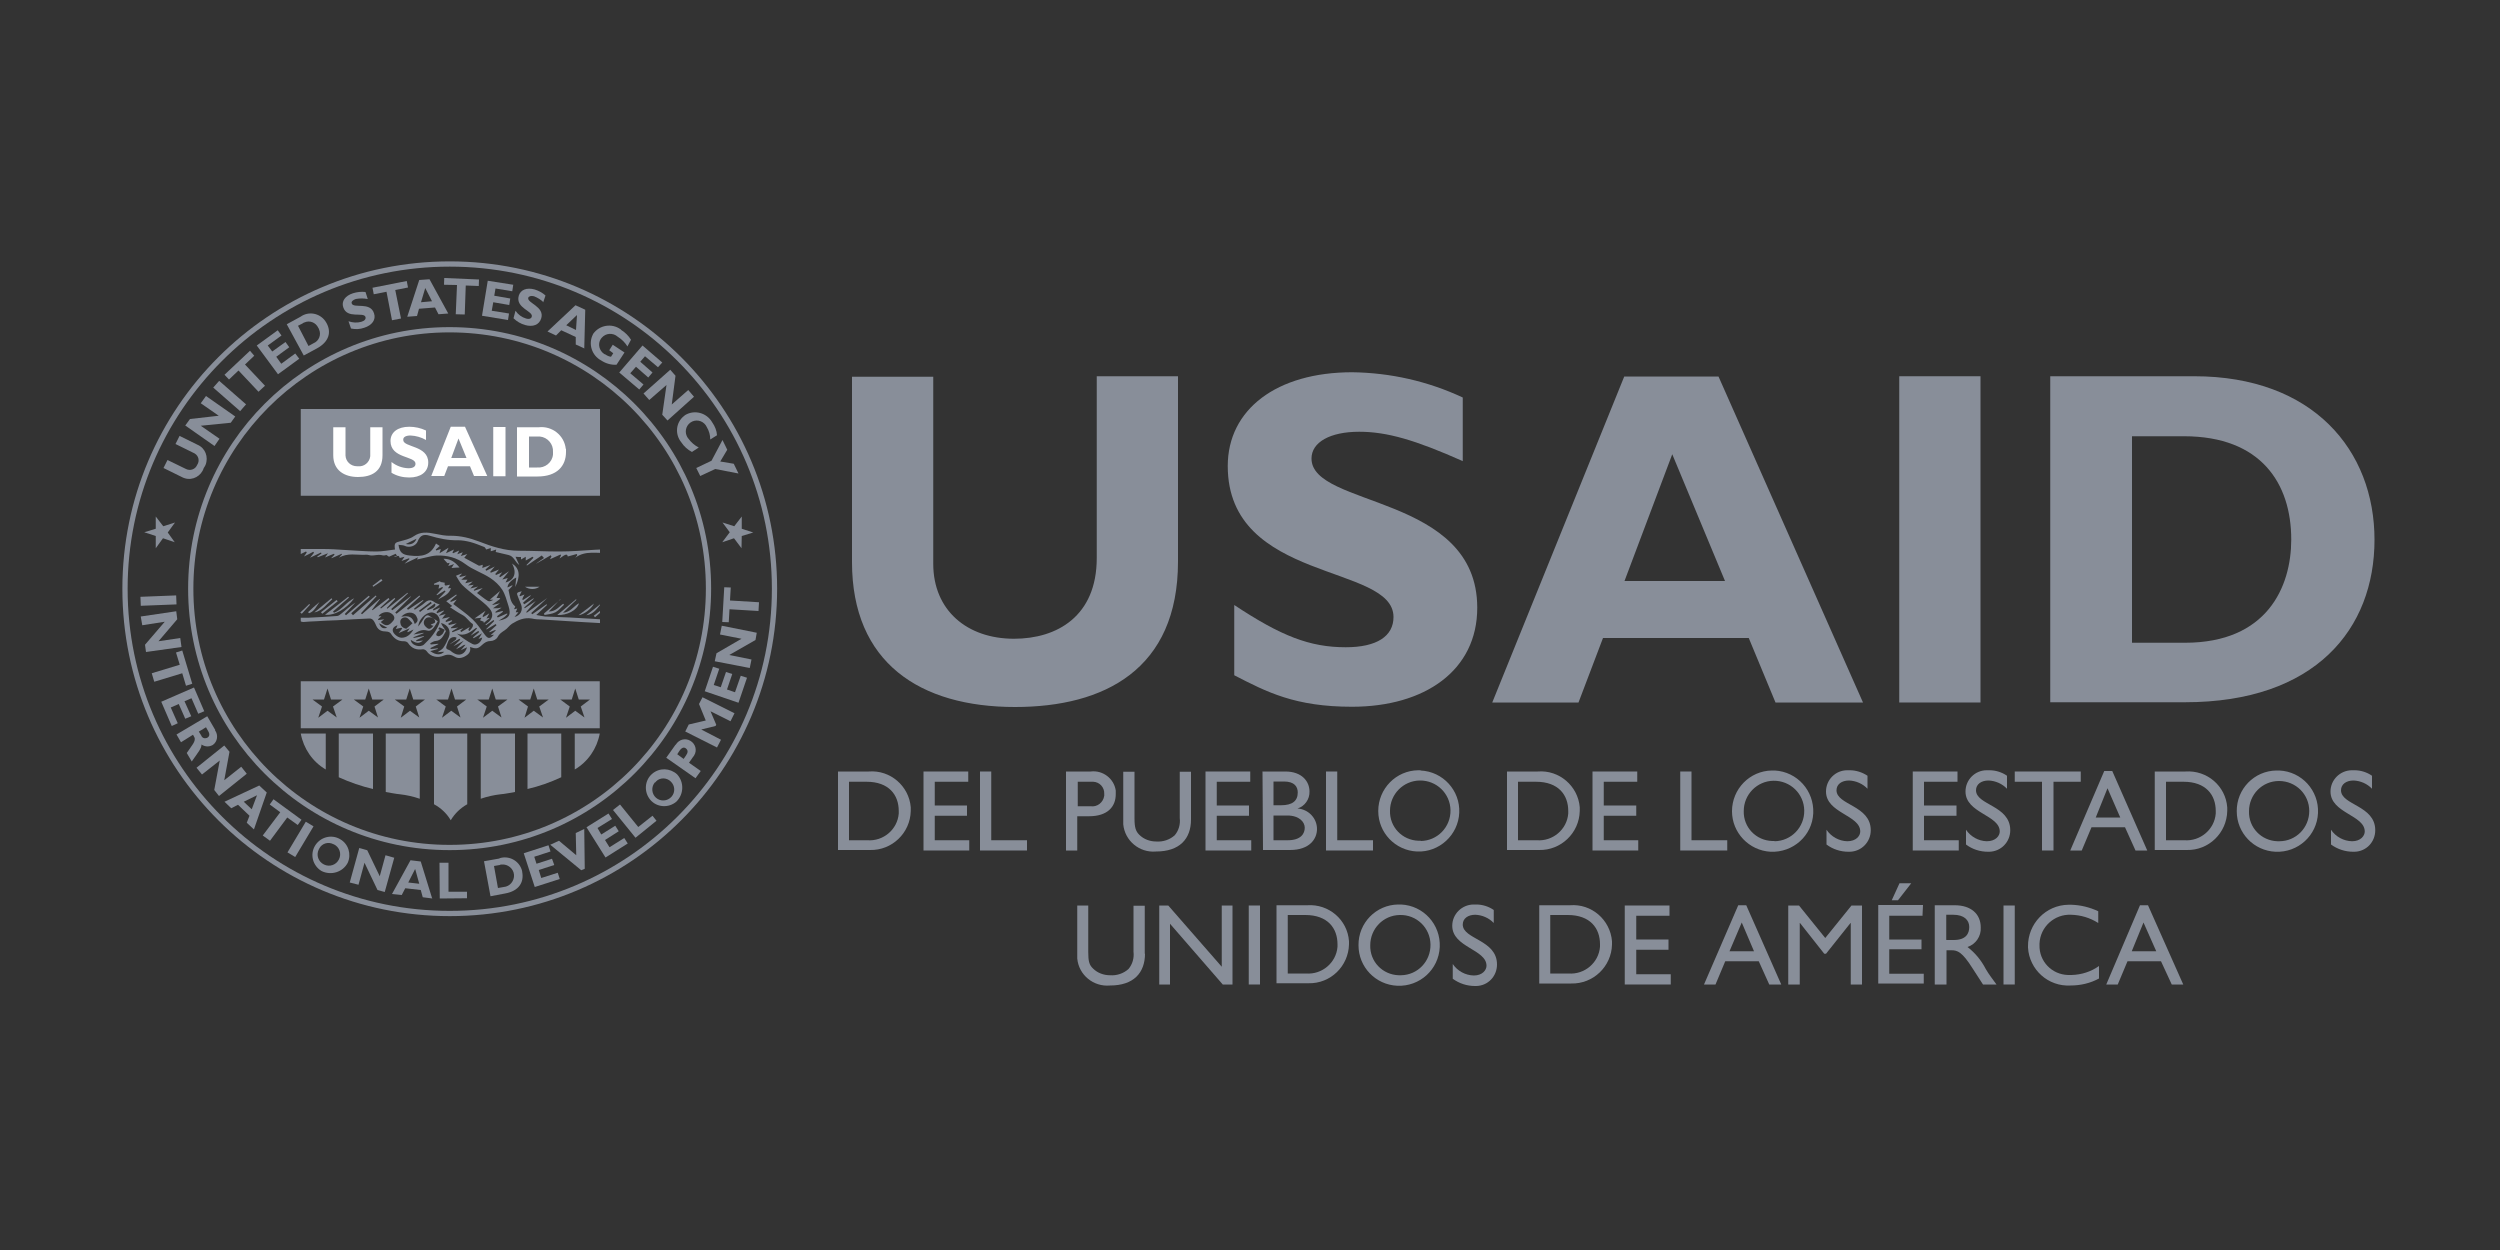 <?xml version="1.0" encoding="UTF-8"?>
<svg xmlns="http://www.w3.org/2000/svg" xmlns:xlink="http://www.w3.org/1999/xlink" viewBox="0 0 100 50">
  <rect x="0" y="0" width="100" height="50" fill="#333333" stroke="none"/>
  <defs>
    <style>
      .cls-1, .cls-2, .cls-3 {
        fill: none;
      }

      .cls-4 {
        clip-path: url(#clippath);
      }

      .cls-2 {
        stroke-width: .21px;
      }

      .cls-2, .cls-3 {
        stroke: #888e99;
      }

      .cls-5 {
        fill: #fff;
      }

      .cls-6 {
        fill: #888e99;
      }

      .cls-3 {
        stroke-miterlimit: 4;
        stroke-width: .21px;
      }

      .cls-7 {
        mix-blend-mode: lighten;
      }

      .cls-8 {
        isolation: isolate;
      }
    </style>
    <clipPath id="clippath">
      <rect class="cls-1" x="12.03" y="21.01" width="11.97" height="5.33"/>
    </clipPath>
  </defs>
  <g class="cls-8">
    <g id="Capa_1" data-name="Capa 1">
      <circle class="cls-3" cx="17.99" cy="23.55" r="12.99"/>
      <path class="cls-2" d="M17.99,33.9c5.72,0,10.35-4.64,10.35-10.36,0-5.72-4.64-10.35-10.36-10.35-5.72,0-10.35,4.64-10.35,10.36,0,5.72,4.63,10.35,10.35,10.35,0,0,0,0,.01,0Z"/>
      <path class="cls-6" d="M12.03,27.25v1.88h11.96v-1.88H12.03Zm1.67,.73l-.38,.28,.15,.44h0s-.37-.27-.37-.27l-.37,.28h0s.15-.45,.15-.45l-.38-.28h0s.46,0,.46,0l.14-.44h0l.14,.44h.47Zm1.65,0l-.37,.28,.14,.44h0s-.37-.27-.37-.27l-.37,.28h0s.15-.45,.15-.45l-.38-.28h0s.46,0,.46,0l.14-.44,.14,.44h.46Zm1.65,0l-.37,.28,.14,.44h0s-.37-.27-.37-.27l-.37,.28h0s.14-.45,.14-.45l-.38-.28h0s.46,0,.46,0l.14-.44h0l.14,.44h.46Zm1.65,0l-.37,.28,.14,.44h0s-.37-.27-.37-.27l-.37,.28h0s.15-.45,.15-.45l-.38-.28h0s.47,0,.47,0l.14-.44,.14,.44h.47Zm1.65,0l-.38,.28,.14,.44h0s-.37-.27-.37-.27l-.37,.28h0s.15-.45,.15-.45l-.38-.28h0s.46,0,.46,0l.14-.44h0l.14,.44h.47Zm1.65,0l-.38,.28,.15,.44h0s-.37-.27-.37-.27l-.37,.28h0s.14-.45,.14-.45l-.38-.28h0s.47,0,.47,0l.14-.44h0l.14,.44h.47Zm1.65,0l-.37,.28,.15,.44h0s-.37-.27-.37-.27l-.37,.28h0s.15-.45,.15-.45l-.38-.28h0s.46,0,.46,0l.14-.44h0l.14,.44h.46Z"/>
      <rect class="cls-6" x="12.03" y="16.36" width="11.97" height="3.47"/>
      <g>
        <path class="cls-5" d="M14.81,18.16s0,.06,0,.09c-.03,.25-.25,.43-.5,.4,0,0-.02,0-.03,0-.25,0-.45-.19-.46-.43v-1.13h-.49v1.12c0,.61,.45,.87,.99,.87s.98-.22,.98-.87v-1.12h-.49v1.07Z"/>
        <path class="cls-5" d="M16.13,17.58c0-.1,.11-.16,.29-.16,.22,.01,.43,.07,.62,.18v-.38c-.21-.1-.44-.15-.67-.15-.46,0-.75,.22-.75,.57,0,.71,1,.59,1,.91,0,.12-.1,.18-.29,.18-.25-.01-.48-.1-.67-.25v.43c.21,.13,.46,.19,.71,.19,.44,0,.76-.21,.76-.6,0-.69-1-.6-1-.9Z"/>
        <path class="cls-5" d="M18.03,17.07l-.78,1.97h.52l.15-.39h.88l.16,.39h.53l-.89-1.97h-.57Zm.02,1.25l.29-.78,.32,.78h-.6Z"/>
        <rect class="cls-5" x="19.73" y="17.08" width=".49" height="1.97"/>
        <path class="cls-5" d="M22.63,17.95c-.06-.54-.55-.92-1.08-.86h-.87v1.97h.82c.78,0,1.14-.42,1.14-.98,0-.04,0-.08,0-.12Zm-.51,.23c-.03,.32-.32,.55-.64,.52h-.32v-1.24h.31s.08,0,.12,0c.32,.03,.55,.31,.53,.62,0,.04,0,.07,0,.11Z"/>
      </g>
      <g>
        <path class="cls-6" d="M12.03,29.34c.11,.6,.47,1.13,1,1.44v-1.44h-1Z"/>
        <path class="cls-6" d="M13.55,29.34h1.37v2.22c-.47-.11-.93-.27-1.37-.47v-1.74Z"/>
        <path class="cls-6" d="M15.43,29.34v2.34s.48,.09,.56,.09c.27,.03,.54,.09,.8,.18v-2.61h-1.37Z"/>
        <path class="cls-6" d="M23.99,29.34c-.11,.6-.47,1.13-1,1.44v-1.44h1Z"/>
        <path class="cls-6" d="M22.45,29.34h-1.35v2.22c.47-.11,.92-.27,1.35-.47v-1.74Z"/>
        <path class="cls-6" d="M20.6,29.34v2.34s-.48,.09-.57,.09c-.27,.03-.54,.09-.8,.18v-2.61h1.37Z"/>
        <path class="cls-6" d="M18.03,32.81c-.16-.27-.39-.49-.67-.64v-2.83h1.33v2.83c-.27,.15-.5,.37-.66,.64"/>
      </g>
      <polygon class="cls-6" points="29.67 21.44 29.66 21.93 29.36 21.53 28.89 21.69 29.19 21.29 28.9 20.9 29.37 21.05 29.67 20.66 29.67 21.15 30.13 21.3 29.67 21.44"/>
      <polygon class="cls-6" points="6.23 21.15 6.23 20.66 6.53 21.05 7 20.9 6.71 21.3 6.99 21.69 6.52 21.53 6.23 21.93 6.23 21.44 5.77 21.29 6.23 21.15"/>
      <path class="cls-6" d="M7.17,17.43l.73,.36c.31,.13,.45,.49,.32,.81-.02,.04-.04,.08-.07,.12-.1,.32-.44,.51-.76,.41-.04-.01-.08-.03-.12-.05l-.73-.36,.16-.32,.74,.36c.16,.08,.35,.02,.43-.13,0-.01,.01-.02,.02-.04,.1-.15,.06-.35-.1-.45-.02-.01-.04-.02-.06-.03l-.71-.35,.16-.32Z"/>
      <polygon class="cls-6" points="9.41 16.66 9.23 16.91 8.03 17.03 8.78 17.55 8.58 17.84 7.41 17.02 7.6 16.76 8.75 16.63 8.03 16.13 8.24 15.84 9.41 16.66"/>
      <rect class="cls-6" x="9.01" y="15.13" width=".36" height="1.43" transform="translate(-8.79 12.32) rotate(-48.81)"/>
      <polygon class="cls-6" points="10.17 14.23 9.8 14.58 10.6 15.43 10.34 15.67 9.54 14.82 9.16 15.18 8.98 14.99 10 14.03 10.17 14.23"/>
      <polygon class="cls-6" points="11.97 14.35 11.12 14.97 10.27 13.82 11.11 13.21 11.26 13.42 10.71 13.82 10.89 14.06 11.42 13.68 11.57 13.89 11.05 14.27 11.25 14.55 11.81 14.14 11.97 14.35"/>
      <path class="cls-6" d="M12.02,12.67c.32-.23,.76-.15,.99,.17,.02,.03,.03,.05,.05,.08,.2,.36,.11,.75-.39,1.02l-.52,.28-.68-1.25,.55-.3Zm.32,1.17l.2-.11c.22-.09,.32-.34,.22-.56,0-.02-.02-.04-.03-.06-.1-.21-.34-.31-.56-.21-.03,.01-.05,.02-.07,.04l-.18,.09,.42,.81Z"/>
      <path class="cls-6" d="M14.7,11.96c-.15-.03-.31-.03-.47,0-.12,.04-.19,.11-.16,.18,.07,.21,.74-.08,.89,.39,.09,.26-.08,.48-.39,.58-.17,.06-.35,.07-.53,.03l-.1-.29c.17,.06,.35,.07,.52,.02,.13-.04,.18-.11,.16-.19-.07-.22-.74,.09-.89-.39-.08-.23,.07-.46,.39-.56,.16-.05,.33-.07,.5-.05l.09,.28Z"/>
      <polygon class="cls-6" points="16.32 11.5 15.81 11.6 16.04 12.74 15.68 12.81 15.46 11.67 14.95 11.77 14.9 11.51 16.27 11.24 16.32 11.5"/>
      <path class="cls-6" d="M17.93,12.54l-.39,.03-.14-.27-.64,.05-.08,.29-.39,.03,.48-1.47,.41-.03,.75,1.37Zm-.92-1.02l-.17,.57,.44-.04-.27-.53Z"/>
      <polygon class="cls-6" points="19.15 11.44 18.63 11.42 18.59 12.58 18.23 12.57 18.28 11.4 17.76 11.39 17.77 11.12 19.16 11.18 19.15 11.44"/>
      <polygon class="cls-6" points="20.32 12.8 19.28 12.63 19.51 11.23 20.53 11.39 20.49 11.65 19.82 11.54 19.77 11.83 20.41 11.94 20.37 12.2 19.73 12.09 19.67 12.43 20.36 12.54 20.32 12.8"/>
      <path class="cls-6" d="M21.75,12.1c-.11-.11-.24-.19-.39-.25-.12-.03-.21,0-.23,.06-.06,.21,.66,.35,.52,.82-.08,.27-.34,.36-.65,.27-.17-.05-.33-.14-.46-.27l.08-.3c.1,.15,.25,.26,.42,.31,.13,.04,.21,0,.23-.07,.07-.23-.66-.34-.52-.84,.07-.24,.32-.34,.64-.25,.16,.05,.31,.13,.43,.24l-.09,.27Z"/>
      <path class="cls-6" d="M23.38,13.94l-.35-.16v-.3l-.58-.27-.21,.21-.34-.16,1.12-1.05,.39,.18-.04,1.56Zm-.3-1.34l-.43,.41,.39,.19,.04-.6Z"/>
      <path class="cls-6" d="M25.1,13.86c-.1-.16-.23-.29-.39-.39-.19-.17-.48-.15-.64,.04-.02,.02-.03,.04-.04,.05-.13,.2-.06,.47,.14,.6,.01,0,.03,.02,.05,.02,.07,.05,.14,.08,.22,.09l.09-.14-.16-.12,.14-.22,.47,.31-.32,.49c-.22,.01-.43-.05-.61-.17-.38-.2-.53-.67-.33-1.05,0,0,0-.02,.01-.02,.25-.35,.74-.43,1.09-.18,.01,0,.02,.02,.03,.03,.16,.1,.29,.23,.39,.39l-.15,.28Z"/>
      <polygon class="cls-6" points="25.57 15.58 24.77 14.9 25.7 13.82 26.49 14.5 26.32 14.69 25.8 14.25 25.61 14.47 26.1 14.9 25.93 15.1 25.44 14.67 25.21 14.93 25.74 15.38 25.57 15.58"/>
      <polygon class="cls-6" points="26.7 16.82 26.49 16.59 26.66 15.4 25.97 16 25.74 15.74 26.81 14.79 27.02 15.03 26.87 16.18 27.53 15.6 27.76 15.87 26.7 16.82"/>
      <path class="cls-6" d="M27.68,18.08c-.17-.09-.32-.22-.43-.39-.26-.32-.22-.79,.11-1.05,.02-.01,.03-.03,.05-.04,.37-.22,.85-.09,1.07,.28,0,.01,.01,.02,.02,.03,.1,.15,.17,.32,.18,.5l-.27,.17c0-.18-.05-.35-.14-.5-.1-.22-.36-.32-.58-.22-.22,.1-.32,.36-.22,.58,.02,.04,.04,.08,.07,.11,.11,.15,.25,.27,.41,.35l-.26,.17Z"/>
      <polygon class="cls-6" points="28.46 18.43 28.9 17.6 29.09 17.99 28.81 18.46 29.35 18.55 29.54 18.94 28.61 18.76 28.01 19.04 27.85 18.72 28.46 18.43"/>
      <rect class="cls-6" x="5.62" y="23.84" width="1.43" height=".36" transform="translate(-.93 .27) rotate(-2.24)"/>
      <polygon class="cls-6" points="5.84 26.08 5.8 25.79 6.59 24.87 5.69 25.01 5.63 24.66 7.05 24.45 7.09 24.77 6.34 25.65 7.21 25.52 7.26 25.88 5.84 26.08"/>
      <polygon class="cls-6" points="7.44 27.43 7.29 26.93 6.17 27.27 6.07 26.93 7.19 26.59 7.04 26.1 7.29 26.02 7.69 27.35 7.44 27.43"/>
      <polygon class="cls-6" points="6.87 29.04 6.45 28.07 7.76 27.5 8.17 28.45 7.93 28.55 7.66 27.93 7.38 28.05 7.65 28.65 7.41 28.75 7.15 28.16 6.83 28.3 7.11 28.93 6.87 29.04"/>
      <path class="cls-6" d="M8.6,29.21c.14,.19,.1,.46-.09,.59,0,0-.01,0-.02,.01-.14,.07-.3,.06-.43-.03,0,.16-.12,.29-.39,.68l-.2-.34c.19-.29,.39-.48,.3-.64l-.05-.09-.48,.3-.18-.31,1.23-.73,.32,.55Zm-.65,.05l.1,.16c.03,.09,.12,.13,.21,.1,0,0,.02,0,.03-.01,.09-.05,.11-.14,.04-.26l-.09-.16-.28,.17Z"/>
      <polygon class="cls-6" points="8.76 31.84 8.57 31.6 8.79 30.42 8.08 30.98 7.86 30.71 8.97 29.82 9.18 30.07 8.97 31.21 9.65 30.67 9.87 30.95 8.76 31.84"/>
      <path class="cls-6" d="M10.15,33.17l-.28-.26,.11-.28-.46-.44-.27,.14-.27-.26,1.39-.65,.3,.28-.51,1.47Zm.13-1.36l-.53,.26,.32,.3,.21-.56Z"/>
      <polygon class="cls-6" points="11.91 33 11.49 32.7 10.8 33.63 10.51 33.42 11.21 32.49 10.79 32.18 10.94 31.97 12.06 32.79 11.91 33"/>
      <rect class="cls-6" x="11.3" y="33.4" width="1.43" height=".36" transform="translate(-22.97 26.67) rotate(-59.15)"/>
      <path class="cls-6" d="M12.86,34.84c-.35-.21-.47-.66-.26-1.01,.21-.35,.66-.47,1.01-.26,.33,.19,.45,.6,.3,.94-.2,.38-.67,.52-1.05,.33m.48-1.07c-.2-.11-.46-.04-.57,.17,0,.01-.01,.03-.02,.04-.11,.22-.02,.49,.21,.6,.22,.11,.49,.02,.6-.21,.11-.22,.02-.49-.21-.6,0,0,0,0,0,0"/>
      <polygon class="cls-6" points="15.39 35.68 15.1 35.6 14.58 34.51 14.34 35.39 13.99 35.3 14.37 33.92 14.69 34.01 15.19 35.05 15.42 34.21 15.77 34.31 15.39 35.68"/>
      <path class="cls-6" d="M17.3,35.94l-.39-.05-.08-.29-.62-.07-.14,.27-.39-.04,.74-1.35,.41,.05,.46,1.49Zm-.7-1.17l-.27,.53,.44,.05-.16-.58Z"/>
      <polygon class="cls-6" points="18.68 35.93 17.59 35.94 17.58 34.51 17.94 34.51 17.94 35.67 18.68 35.67 18.68 35.93"/>
      <path class="cls-6" d="M19.98,34.33c.37-.12,.77,.09,.89,.46,.01,.03,.02,.07,.02,.1,.07,.39-.12,.75-.69,.85l-.58,.11-.26-1.4,.62-.11Zm-.06,1.19l.23-.04c.25-.02,.43-.25,.41-.49-.02-.25-.25-.43-.49-.41-.03,0-.05,0-.08,.02l-.23,.04,.16,.89Z"/>
      <polygon class="cls-6" points="22.39 35.16 21.39 35.48 20.95 34.13 21.94 33.81 22.02 34.06 21.37 34.27 21.46 34.55 22.08 34.35 22.17 34.6 21.55 34.8 21.65 35.12 22.31 34.91 22.39 35.16"/>
      <polygon class="cls-6" points="23.39 34.75 23.25 34.81 22.01 33.79 22.36 33.63 23.05 34.21 23.03 33.32 23.37 33.16 23.39 34.75"/>
      <polygon class="cls-6" points="25.11 33.74 24.22 34.3 23.46 33.09 24.34 32.54 24.48 32.76 23.9 33.12 24.05 33.38 24.61 33.03 24.75 33.25 24.2 33.6 24.38 33.89 24.97 33.52 25.11 33.74"/>
      <polygon class="cls-6" points="26.26 32.83 25.42 33.51 24.52 32.4 24.8 32.18 25.53 33.08 26.1 32.63 26.26 32.83"/>
      <path class="cls-6" d="M27.05,32.07c-.31,.26-.78,.23-1.04-.08-.26-.31-.23-.78,.08-1.04,.29-.25,.71-.23,.99,.02,.29,.31,.28,.8-.03,1.1m-.85-.78c-.16,.18-.14,.46,.04,.62,.18,.16,.46,.14,.62-.04,.16-.18,.14-.45-.03-.61-.16-.16-.43-.17-.59,0-.01,.01-.02,.02-.03,.04"/>
      <path class="cls-6" d="M27.03,29.79c.12-.21,.38-.28,.58-.16,.21,.12,.28,.38,.16,.58-.01,.02-.03,.05-.05,.07l-.16,.23,.47,.33-.21,.29-1.17-.82,.37-.52Zm.32,.56l.09-.13c.09-.13,.08-.21,0-.28s-.18-.04-.28,.12l-.07,.11,.26,.19Z"/>
      <polygon class="cls-6" points="27.96 28.16 28.1 27.89 29.38 28.53 29.22 28.85 28.42 28.45 28.65 28.99 28.62 29.04 28.05 29.18 28.84 29.59 28.68 29.9 27.41 29.26 27.55 28.98 28.23 28.82 27.96 28.16"/>
      <polygon class="cls-6" points="29.88 27.11 29.54 28.11 28.19 27.65 28.52 26.67 28.77 26.75 28.55 27.4 28.83 27.49 29.04 26.88 29.29 26.96 29.08 27.58 29.4 27.69 29.63 27.03 29.88 27.11"/>
      <polygon class="cls-6" points="30.27 25.31 30.22 25.6 29.17 26.2 30.06 26.38 29.99 26.72 28.59 26.45 28.66 26.13 29.66 25.55 28.8 25.38 28.87 25.03 30.27 25.31"/>
      <polygon class="cls-6" points="29.23 23.5 29.2 24.02 30.36 24.09 30.34 24.44 29.18 24.37 29.15 24.89 28.89 24.88 28.97 23.49 29.23 23.5"/>
      <path class="cls-6" d="M47.12,15.05v7.41c0,4.32-2.95,5.82-6.52,5.82-3.79,0-6.52-1.76-6.52-5.8v-7.41h3.25v7.48c0,1.87,1.36,3,3.23,3,1.72,0,3.31-.9,3.31-3.23v-7.27h3.25Z"/>
      <path class="cls-6" d="M58.5,18.44c-1.89-.84-3.02-1.17-4.13-1.17-1.17,0-1.91,.42-1.91,1.07,0,1.97,6.63,1.42,6.63,5.97,0,2.51-2.1,3.96-5.01,3.96-2.28,0-3.41-.59-4.71-1.26v-2.81c1.87,1.24,3.02,1.69,4.46,1.69,1.24,0,1.91-.44,1.91-1.21,0-2.14-6.63-1.36-6.63-6.04,0-2.26,1.95-3.75,4.98-3.75,1.53,.02,3.03,.36,4.42,1.01v2.55Z"/>
      <path class="cls-6" d="M74.53,28.1h-3.51l-1.07-2.58h-5.83l-.98,2.58h-3.45l5.28-13.04h3.77l5.78,13.04Zm-7.64-9.93l-1.91,5.07h4.02l-2.11-5.07Z"/>
      <rect class="cls-6" x="75.97" y="15.05" width="3.25" height="13.05"/>
      <path class="cls-6" d="M87.77,15.05c4.76,0,7.21,2.97,7.21,6.54s-2.37,6.5-7.58,6.5h-5.39V15.05h5.76Zm-2.49,10.66h2.12c3.27,0,4.25-2.22,4.25-4.13,0-2.24-1.21-4.13-4.29-4.13h-2.08v8.26Z"/>
      <path class="cls-6" d="M33.52,30.86h1.23c.86-.07,1.61,.58,1.68,1.43,0,.05,0,.1,0,.15-.02,.88-.75,1.58-1.63,1.56-.02,0-.03,0-.05,0h-1.23v-3.14Zm.45,2.75h.72c.64,.05,1.21-.43,1.26-1.07,0-.03,0-.06,0-.1,0-.64-.39-1.17-1.29-1.17h-.7v2.34Z"/>
      <polygon class="cls-6" points="38.73 31.27 37.39 31.27 37.39 32.22 38.68 32.22 38.68 32.63 37.39 32.63 37.39 33.61 38.77 33.61 38.77 34.02 36.94 34.02 36.94 30.86 38.73 30.86 38.73 31.27"/>
      <polygon class="cls-6" points="39.65 33.61 41.08 33.61 41.08 34.02 39.2 34.02 39.2 30.86 39.65 30.86 39.65 33.61"/>
      <path class="cls-6" d="M43.63,30.86c.48-.06,.93,.28,1,.76,0,.05,0,.1,0,.15,0,.5-.33,.88-1.07,.88h-.47v1.37h-.45v-3.16h.99Zm-.53,1.39h.52c.27,.04,.51-.15,.55-.42,0-.03,0-.05,0-.08,.01-.26-.19-.47-.44-.48-.03,0-.06,0-.09,0h-.53v.98Z"/>
      <path class="cls-6" d="M47.64,32.78c0,.78-.46,1.28-1.4,1.28-.66,.06-1.25-.43-1.31-1.09,0-.05,0-.1,0-.15v-1.95h.45v1.87c0,.36,.05,.51,.19,.65,.18,.18,.43,.27,.68,.27,.27,.02,.54-.07,.74-.25,.16-.19,.23-.44,.2-.69v-1.85h.45v1.92Z"/>
      <polygon class="cls-6" points="50.01 31.27 48.67 31.27 48.67 32.22 49.96 32.22 49.96 32.63 48.67 32.63 48.67 33.61 50.05 33.61 50.05 34.02 48.22 34.02 48.22 30.86 50.01 30.86 50.01 31.27"/>
      <path class="cls-6" d="M50.49,30.86h.92c.68,0,.97,.41,.97,.8,.01,.31-.19,.59-.48,.68h0c.44,.03,.78,.39,.78,.82,0,.39-.29,.84-1.08,.84h-1.08l-.02-3.15Zm.45,1.35h.3c.45,0,.67-.17,.67-.51,0-.23-.13-.44-.55-.44h-.42v.94Zm0,1.4h.57c.53,0,.68-.27,.68-.5s-.22-.49-.7-.49h-.55v.99Z"/>
      <polygon class="cls-6" points="53.49 33.61 54.92 33.61 54.92 34.02 53.04 34.02 53.04 30.86 53.49 30.86 53.49 33.61"/>
      <path class="cls-6" d="M56.82,30.82c.9,.04,1.59,.8,1.55,1.69s-.8,1.59-1.69,1.55c-.87-.04-1.55-.75-1.55-1.62,0-.89,.71-1.62,1.6-1.63,.03,0,.06,0,.1,0m0,2.83c.67-.01,1.2-.56,1.19-1.23s-.56-1.2-1.23-1.19c-.66,.01-1.19,.55-1.19,1.21-.02,.65,.49,1.18,1.14,1.2,.03,0,.06,0,.09,0"/>
      <path class="cls-6" d="M60.28,30.86h1.23c.86-.07,1.61,.58,1.68,1.43,0,.05,0,.1,0,.15-.02,.88-.75,1.58-1.63,1.56-.02,0-.03,0-.05,0h-1.23v-3.14Zm.45,2.75h.74c.64,.05,1.21-.43,1.26-1.07,0-.03,0-.06,0-.1,0-.64-.39-1.17-1.29-1.17h-.72v2.34Z"/>
      <polygon class="cls-6" points="65.49 31.27 64.15 31.27 64.15 32.22 65.45 32.22 65.45 32.63 64.15 32.63 64.15 33.61 65.53 33.61 65.53 34.02 63.7 34.02 63.7 30.86 65.49 30.86 65.49 31.27"/>
      <polygon class="cls-6" points="67.66 33.61 69.09 33.61 69.09 34.02 67.21 34.02 67.21 30.86 67.66 30.86 67.66 33.61"/>
      <path class="cls-6" d="M70.99,30.82c.9,.05,1.58,.81,1.54,1.71s-.81,1.58-1.71,1.54c-.86-.05-1.54-.76-1.54-1.62,0-.89,.71-1.62,1.6-1.63,.03,0,.06,0,.1,0m0,2.83c.67-.01,1.2-.56,1.19-1.23s-.56-1.2-1.23-1.19c-.66,.01-1.19,.55-1.19,1.21-.02,.65,.49,1.18,1.14,1.2,.03,0,.06,0,.09,0"/>
      <path class="cls-6" d="M74.7,31.55c-.19-.2-.46-.32-.74-.33-.29,0-.5,.15-.5,.39,0,.6,1.37,.6,1.37,1.6,0,.47-.37,.85-.84,.86-.02,0-.03,0-.05,0-.32,0-.63-.1-.88-.29v-.59c.19,.28,.5,.45,.83,.46,.36,0,.52-.22,.52-.39,0-.66-1.37-.73-1.37-1.6,0-.47,.38-.85,.85-.85,.03,0,.07,0,.1,0,.25,0,.5,.08,.71,.22v.51Z"/>
      <polygon class="cls-6" points="78.3 31.27 76.96 31.27 76.96 32.22 78.26 32.22 78.26 32.63 76.96 32.63 76.96 33.61 78.35 33.61 78.35 34.02 76.51 34.02 76.51 30.86 78.3 30.86 78.3 31.27"/>
      <path class="cls-6" d="M80.28,31.55c-.19-.2-.46-.32-.74-.33-.29,0-.5,.15-.5,.39,0,.6,1.37,.6,1.37,1.6,0,.47-.37,.85-.84,.86-.02,0-.03,0-.05,0-.32,0-.63-.1-.88-.29v-.59c.19,.28,.5,.45,.83,.46,.36,0,.52-.22,.52-.39,0-.66-1.37-.73-1.37-1.6,0-.47,.38-.85,.85-.85,.04,0,.07,0,.11,0,.25,0,.5,.08,.7,.22v.51Z"/>
      <polygon class="cls-6" points="83.23 31.27 82.14 31.27 82.14 34.02 81.68 34.02 81.68 31.27 80.59 31.27 80.59 30.86 83.23 30.86 83.23 31.27"/>
      <path class="cls-6" d="M85.88,34.02h-.46l-.42-.93h-1.34l-.39,.93h-.46l1.36-3.18h.32l1.4,3.18Zm-2.05-1.32h.98l-.51-1.17-.47,1.17Z"/>
      <path class="cls-6" d="M86.19,30.86h1.23c.86-.06,1.61,.58,1.67,1.44,0,.05,0,.09,0,.14-.02,.88-.74,1.58-1.62,1.56-.02,0-.04,0-.05,0h-1.23v-3.14Zm.45,2.75h.73c.64,.05,1.21-.43,1.26-1.07,0-.03,0-.06,0-.1,0-.64-.39-1.17-1.29-1.17h-.7v2.34Z"/>
      <path class="cls-6" d="M91.17,30.82c.9,.04,1.59,.8,1.55,1.7-.04,.9-.8,1.59-1.7,1.55-.87-.04-1.55-.75-1.55-1.62-.01-.89,.7-1.62,1.59-1.63,.04,0,.07,0,.11,0m0,2.83c.67,0,1.2-.54,1.2-1.21,0-.67-.54-1.2-1.21-1.2-.67,0-1.2,.54-1.2,1.21-.02,.65,.49,1.18,1.14,1.2,.03,0,.06,0,.09,0"/>
      <path class="cls-6" d="M94.88,31.55c-.19-.2-.46-.32-.74-.33-.29,0-.5,.15-.5,.39,0,.6,1.37,.6,1.37,1.6,0,.47-.36,.85-.83,.86-.02,0-.03,0-.05,0-.32,0-.63-.1-.89-.29v-.59c.19,.28,.5,.45,.84,.46,.35,0,.51-.22,.51-.39,0-.66-1.37-.73-1.37-1.6,0-.47,.39-.85,.86-.85,.03,0,.07,0,.1,0,.25,0,.5,.08,.7,.22v.51Z"/>
      <path class="cls-6" d="M45.8,38.14c0,.78-.46,1.28-1.4,1.28-.66,.06-1.25-.42-1.31-1.08,0-.05,0-.1,0-.15v-1.97h.44v1.87c0,.36,.04,.51,.19,.65,.18,.18,.43,.27,.68,.27,.27,.02,.54-.07,.74-.25,.16-.19,.23-.44,.2-.69v-1.84h.45v1.93Z"/>
      <polygon class="cls-6" points="49.3 39.38 48.91 39.38 46.8 36.95 46.8 39.38 46.37 39.38 46.37 36.22 46.73 36.22 48.87 38.67 48.87 36.22 49.3 36.22 49.3 39.38"/>
      <rect class="cls-6" x="49.95" y="36.22" width=".45" height="3.16"/>
      <path class="cls-6" d="M51.06,36.21h1.23c.86-.06,1.61,.58,1.67,1.44,0,.04,0,.08,0,.12-.02,.88-.74,1.58-1.62,1.56-.02,0-.04,0-.05,0h-1.23v-3.12Zm.45,2.73h.73c.64,.05,1.21-.43,1.26-1.07,0-.03,0-.06,0-.1,0-.64-.39-1.17-1.29-1.17h-.7v2.34Z"/>
      <path class="cls-6" d="M56.04,36.18c.9,.04,1.59,.8,1.55,1.7-.04,.9-.8,1.59-1.7,1.55-.87-.04-1.55-.75-1.55-1.62-.01-.89,.7-1.62,1.59-1.63,.04,0,.07,0,.11,0m0,2.83c.67-.01,1.19-.56,1.18-1.23s-.56-1.2-1.23-1.18c-.66,.01-1.18,.55-1.18,1.21-.02,.65,.49,1.18,1.14,1.2,.03,0,.06,0,.09,0"/>
      <path class="cls-6" d="M59.75,36.92c-.19-.2-.46-.32-.74-.33-.29,0-.5,.15-.5,.39,0,.6,1.37,.6,1.37,1.6,0,.47-.36,.85-.83,.86-.02,0-.03,0-.05,0-.32,0-.63-.1-.89-.29v-.59c.19,.28,.5,.45,.84,.46,.35,0,.51-.22,.51-.39,0-.66-1.37-.73-1.37-1.6,0-.47,.39-.85,.86-.85,.03,0,.07,0,.1,0,.25,0,.5,.08,.7,.22v.51Z"/>
      <path class="cls-6" d="M61.57,36.21h1.23c.86-.07,1.61,.58,1.68,1.44,0,.04,0,.08,0,.13-.02,.88-.75,1.58-1.63,1.56-.02,0-.03,0-.05,0h-1.23v-3.12Zm.45,2.73h.72c.64,.05,1.21-.43,1.26-1.07,0-.03,0-.06,0-.1,0-.64-.39-1.17-1.29-1.17h-.7v2.34Z"/>
      <polygon class="cls-6" points="66.78 36.63 65.45 36.63 65.45 37.58 66.74 37.58 66.74 37.99 65.45 37.99 65.45 38.97 66.83 38.97 66.83 39.38 64.99 39.38 64.99 36.22 66.78 36.22 66.78 36.63"/>
      <path class="cls-6" d="M71.23,39.38h-.46l-.42-.93h-1.34l-.39,.93h-.46l1.37-3.17h.32l1.4,3.17Zm-2.05-1.33h.98l-.49-1.15-.49,1.15Z"/>
      <polygon class="cls-6" points="74.48 39.38 74.03 39.38 74.03 36.92 74.02 36.92 73.04 38.15 72.97 38.15 72 36.92 71.99 36.92 71.99 39.38 71.53 39.38 71.53 36.22 71.96 36.22 73.01 37.52 74.06 36.22 74.48 36.22 74.48 39.38"/>
      <path class="cls-6" d="M76.91,36.63h-1.34v.95h1.29v.39h-1.29v.98h1.38v.39h-1.82v-3.14h1.79l-.02,.42Zm-.46-1.3l-.53,.68h-.25l.31-.68h.47Z"/>
      <path class="cls-6" d="M78.19,36.21c.64,0,1.04,.34,1.04,.89,.02,.35-.2,.67-.53,.78,.3,.23,.55,.53,.73,.88,.13,.22,.21,.32,.43,.62h-.54l-.42-.65c-.41-.65-.6-.72-.84-.72h-.2v1.37h-.47v-3.17h.8Zm-.33,1.39h.29c.48,0,.62-.25,.62-.52s-.2-.49-.64-.49h-.28v1Z"/>
      <rect class="cls-6" x="80.14" y="36.22" width=".45" height="3.16"/>
      <path class="cls-6" d="M83.93,36.92c-.33-.21-.7-.32-1.09-.33-.66-.03-1.23,.48-1.26,1.15,0,.02,0,.04,0,.06-.02,.65,.49,1.18,1.14,1.2,.05,0,.09,0,.14,0,.39-.01,.78-.13,1.1-.36v.5c-.35,.19-.74,.28-1.14,.28-.89,.05-1.65-.63-1.7-1.52,0-.01,0-.03,0-.04-.01-.91,.71-1.66,1.62-1.67,.04,0,.07,0,.11,0,.37,.01,.74,.1,1.08,.26v.47Z"/>
      <path class="cls-6" d="M87.33,39.38h-.46l-.43-.93h-1.34l-.39,.93h-.46l1.35-3.17h.32l1.41,3.17Zm-2.06-1.33h.98l-.51-1.15-.47,1.15Z"/>
      <g class="cls-7">
        <g class="cls-4">
          <g>
            <path class="cls-6" d="M25.36,21.99c.04,.14-.11,.13-.19,.17-.07,.04-.06,.01-.14-.02-.05-.02-.13,.02-.21,.03,0-.02-.02-.05-.03-.08-.09,.04-.18,.08-.29,.14,.03-.05,.05-.09,.09-.16-.12,.06-.19,.1-.29,.15,.02-.03,.03-.06,.05-.11-.46,.04-.93-.11-1.34,.2,.03-.03,.05-.07,.08-.1,0-.02-.01-.03-.02-.05-.12,.03-.24,.07-.36,.1-.02-.11-.07-.11-.33,.08,.03-.06,.04-.09,.06-.12,0-.01-.01-.03-.02-.04-.13,.06-.27,.12-.42,.19,.02-.05,.04-.08,.06-.11-.01-.02-.02-.03-.03-.05-.19,.11-.38,.22-.57,.33h-.01c.1-.08,.21-.15,.31-.22-.03-.03-.06-.07-.09-.1-.2,.13-.4,.27-.59,.4,0,0-.01-.01-.02-.02,.09-.1,.19-.19,.28-.29l-.04-.04c-.08,.05-.17,.09-.27,.15,0-.05,0-.09,0-.15-.07,.04-.12,.07-.19,.11,0-.04,0-.07,0-.1-.07,0-.14,0-.22-.01,.05,.11,.1,.22,.15,.33-.17-.12-.21-.35-.43-.4-.17-.04-.33-.08-.51-.12,0,0,0-.04,.02-.1-.08,.03-.15,.05-.22,.07v-.13c-.07,.02-.14,.05-.18,.06-.03-.04-.05-.09-.08-.1-.18-.07-.37-.15-.56-.2-.16-.04-.33-.07-.49-.07-.39,.01-.76-.07-1.13-.18-.25-.08-.39-.01-.48,.22-.07,.19-.34,.28-.53,.18-.06-.03-.15-.02-.24-.04,.04,.31,.16,.4,.44,.43,.49,.06,.85,0,1.06-.48,.05,.03,.1,.07,.15,.1-.04,.04-.1,.09-.16,.14,0,.01,.01,.02,.02,.04,.06-.02,.12-.04,.18-.06-.01,.05-.02,.09-.05,.17,.14-.08,.24-.15,.36-.22-.03,.07-.06,.13-.1,.22,.12-.06,.21-.1,.32-.15-.03,.05-.04,.09-.06,.12,0,.01,.02,.02,.02,.03,.08-.03,.15-.07,.25-.11-.02,.04-.04,.08-.08,.15,.09-.03,.14-.05,.22-.08-.02,.05-.04,.08-.08,.15,.11-.03,.18-.05,.26-.08-.04,.05-.07,.09-.12,.15,.2,.11,.39,.21,.59,.32,.03,0,.09-.02,.15-.04,0,.04-.01,.07-.02,.13,.11-.04,.2-.07,.33-.12-.09,.08-.14,.13-.2,.18,0,.02,.02,.03,.03,.05,.1-.05,.2-.1,.34-.17-.08,.09-.13,.15-.18,.21l.02,.04c.1-.04,.2-.08,.33-.13-.06,.08-.11,.13-.15,.18l.03,.04c.08-.03,.15-.07,.25-.11-.05,.06-.09,.11-.12,.16l.03,.04c.13-.09,.26-.17,.36-.24-.07,.08-.15,.19-.27,.33,.09-.02,.15-.04,.22-.06-.02,.05-.05,.11-.09,.18,.35-.09,.47-.39,.26-.76,.3,.19,.35,.49,.13,.94,.01-.14,.03-.25,.04-.38-.21,.11-.35,.26-.35,.4,.07-.03,.13-.06,.19-.09,0,0,0,.01,.01,.02-.05,.06-.11,.12-.16,.17,.06,.23,.05,.48,.27,.66,0,.01-.02,.05-.05,.11,.06-.01,.09-.02,.13-.03-.02,.05-.04,.09-.06,.15h.11c-.05,.06-.1,.11-.16,.19,.24-.06,.34-.27,.27-.48-.04-.1-.08-.2-.12-.3-.08-.19-.07-.2,.14-.25-.03,.06-.06,.11-.09,.17,0,.01,.02,.02,.02,.03,.05-.02,.11-.04,.18-.07-.04,.07-.07,.13-.09,.19,0,.01,.02,.02,.03,.03l.3-.19s0,.01,.01,.02l-.31,.28,.05,.06c.12-.08,.25-.16,.37-.24,0,0,0,.01,.01,.02-.13,.12-.25,.24-.38,.35,0,.01,.01,.02,.02,.03,.16-.1,.32-.21,.44-.29-.11,.13-.24,.28-.38,.44,0,0,.01,.02,.02,.03,.27-.2,.55-.39,.82-.59,0,0,0,0,0,0-.21,.2-.42,.4-.64,.6,.01,.02,.03,.04,.04,.05,.19-.13,.38-.26,.57-.4,0,0,.02,.02,.02,.03-.14,.13-.28,.26-.43,.4,.13,.02,.24,.05,.35,.06,.33,.02,.66,.02,.99,.04,.6,.03,1.2,.07,1.8,.11,.19,.01,.37,.05,.57,.07-.02,.09-.03,.14-.15,.11-.17-.04-.35-.03-.53-.04-.41-.02-.82-.05-1.23-.07-.52-.03-1.05-.07-1.57-.1-.14,0-.28-.01-.41-.04-.3-.05-.55,.06-.79,.21-.11,.07-.18,.19-.29,.26-.12,.08-.22,.14-.29,.28-.04,.08-.17,.15-.27,.15-.15,0-.24,.06-.35,.16-.17,.16-.24,.16-.48,.08,.04,.16-.03,.27-.16,.35-.14,.09-.31,.13-.45,.04-.15-.09-.28-.11-.45-.04-.22,.09-.51,.06-.68-.19-.03-.04-.1-.07-.14-.07-.26,.04-.45-.03-.6-.25-.02-.04-.1-.07-.15-.07-.25,.01-.41-.11-.54-.31-.03-.05-.12-.08-.19-.08-.17,0-.3-.05-.38-.21-.04-.08-.07-.17-.13-.24-.03-.04-.09-.07-.14-.07-.44,.02-.88,.04-1.32,.07-.28,.01-.55,.02-.83,.04-.17,0-.33,.02-.5,.03-.11,0-.16-.04-.13-.17,.1,0,.2,0,.31,0,.39-.02,.77-.04,1.16-.07,.06,0,.13-.06,.18-.1,.18-.15,.36-.31,.56-.44-.14,.15-.28,.31-.43,.46,.02,.02,.03,.03,.05,.05,.3-.26,.61-.52,.91-.78,.01,.01,.03,.03,.04,.04-.25,.22-.5,.44-.74,.66,.02,.03,.05,.05,.07,.08,.3-.26,.6-.53,.91-.79,0,0,.02,.02,.03,.03-.21,.23-.42,.46-.62,.68,.01,.01,.03,.03,.04,.04,.23-.2,.46-.41,.7-.61,0,0,.01,0,.02,.01-.11,.14-.22,.28-.32,.42,0,0,.02,.01,.02,.02,.21-.16,.43-.33,.64-.49,.01,.02,.03,.03,.04,.05-.12,.11-.25,.23-.37,.34,0,.01,.02,.02,.03,.03,.18-.14,.36-.28,.54-.42,.01,.01,.02,.02,.03,.03l-.34,.37s.02,.02,.02,.03c.27-.21,.54-.43,.81-.64,0,0,.01,.02,.02,.02-.22,.21-.45,.42-.67,.63,.01,.02,.02,.03,.04,.05,.25-.19,.5-.37,.74-.56v.02c-.2,.21-.41,.42-.62,.63,.02,.02,.03,.03,.05,.05,.31-.24,.62-.49,.92-.73,0,.01,.02,.02,.03,.03-.18,.16-.35,.33-.53,.49,.01,.02,.02,.03,.04,.05,.2-.13,.4-.26,.6-.39,0,0,.01,.02,.02,.02l-.38,.33s.02,.03,.03,.04c.13-.09,.28-.17,.4-.28,.13-.12,.24-.13,.38-.03,.06,.05,.14,.07,.22,.1-.09,.07-.18,.13-.27,.19,0,.02,.02,.03,.02,.05,.08-.04,.16-.07,.27-.12-.07,.08-.11,.14-.15,.19,0,.01,.02,.02,.02,.04,.09-.04,.18-.07,.27-.11,0,0,0,.01,.01,.02-.06,.06-.13,.11-.19,.17,0,0,0,.02,0,.02,.08-.02,.16-.04,.26-.07-.05,.06-.09,.1-.15,.19,.13-.03,.22-.05,.32-.07-.07,.06-.12,.11-.18,.16l.02,.04,.23-.07s.01,.02,.02,.03c-.05,.04-.11,.07-.16,.11,0,.02,.02,.03,.03,.05,.09-.02,.18-.04,.31-.07-.1,.07-.16,.12-.23,.17,0,.01,0,.02,0,.03,.08,0,.17-.01,.29-.03-.1,.06-.18,.11-.25,.15,0,.01,.01,.03,.02,.04,.15-.06,.3-.12,.43-.17-.03,.03-.07,.07-.12,.11,.01,.02,.03,.04,.04,.05,.11-.07,.23-.13,.34-.2-.02,.03-.04,.08-.06,.12,.02,.01,.03,.03,.05,.04,.05-.06,.1-.11,.13-.18,.01-.02,.01-.09,0-.1-.16-.1-.24-.27-.41-.36-.17-.09-.33-.2-.5-.31,.03-.01,.05-.03,.09-.05-.08-.06-.15-.12-.24-.19,.14-.09,.27-.18,.4-.27,0,0,.01,.02,.02,.03-.09,.08-.18,.15-.26,.23l.02,.04c.09-.04,.17-.07,.24-.1-.04,.05-.09,.12-.14,.18,.26,.2,.54,.39,.78,.62,.18,.17,.31,.38,.46,.58,.15,.2,.21,.21,.39,.03-.06,0-.09,.01-.14,.02,.08-.07,.14-.13,.21-.19,0,0-.01-.01-.02-.02-.08,.03-.15,.06-.23,.09,0,0,0-.01-.01-.02l.29-.26s-.02-.03-.03-.05c-.12,.07-.25,.15-.37,.22,0,0,0-.02-.01-.02,.11-.11,.21-.21,.32-.32-.01-.01-.02-.03-.03-.04-.1,.07-.2,.14-.3,.21,0,0-.01-.02-.02-.03,.03-.02,.06-.04,.08-.06,.21-.16,.26-.37,.08-.58-.16-.19-.37-.33-.56-.49-.18-.15-.37-.29-.54-.46-.09-.09-.15-.22-.24-.36,.08-.03,.15-.06,.22-.09,0,0,0,.01,.01,.02-.03,.03-.06,.05-.09,.08,0,.01,0,.02,.01,.04,.08-.02,.17-.04,.27-.06-.06,.05-.12,.09-.21,.17h.25s-.05,.07-.09,.14c.11-.03,.2-.04,.3-.07-.06,.05-.1,.09-.19,.16,.11-.01,.16-.02,.23-.03-.04,.05-.08,.08-.14,.15,.13-.03,.21-.05,.31-.08-.07,.06-.12,.1-.17,.14,0,.01,.01,.02,.02,.03,.1-.03,.2-.07,.34-.11-.1,.08-.16,.14-.23,.2,.15,.11,.29,.23,.44,.32,.05,.03,.14,0,.21-.05-.05,0-.1,0-.14,0,.13-.11,.27-.23,.41-.35-.05,.1-.09,.18-.14,.28h.12s.02,.02,.03,.03c-.1,.08-.21,.16-.31,.23,0,0,0,.02,0,.02,.09-.02,.18-.04,.3-.07-.1,.07-.17,.12-.28,.2,.09,0,.14,0,.18,0,.05,0,.1-.03,.16-.02-.08,.05-.16,.1-.24,.16,0,.01,0,.03,0,.04,.09-.02,.19-.05,.28-.07,0,0,.01,.02,.02,.03l-.24,.18s.02,.03,.03,.05c.12-.05,.25-.11,.37-.16,0,0,.01,.01,.02,.02-.05,.05-.09,.1-.15,.14-.06,.04-.12,.08-.21,.13,.47-.09,.5-.26,.4-.59-.07-.22-.13-.46-.25-.65-.12-.19-.3-.35-.48-.47-.32-.21-.7-.33-1-.56-.35-.26-.72-.35-1.14-.34-.07,0-.15,.02-.22,.03-.19,.04-.39,.09-.57,.13,0,0,0-.02,.05-.09-.19,.09-.35,.16-.55,.26,.09-.08,.14-.14,.2-.19,0-.01-.02-.02-.02-.03-.09,.03-.18,.07-.3,.11,.05-.06,.08-.11,.12-.17-.09,.02-.14,.04-.19,.05-.05-.19-.15,0-.23-.05,.03-.01,.08-.03,.12-.04-.02-.03-.04-.05-.05-.08-.1,.04-.2,.09-.27,.12-.05-.03-.09-.07-.11-.07-.07,.03-.13,.02-.21,0-.12-.02-.25,.02-.38,.02-.07,0-.15-.04-.22-.03-.36,.02-.74-.09-1.08,.12,.04-.05,.08-.09,.12-.14,0,0,0-.02-.01-.02-.14,.06-.27,.12-.41,.18v-.02s.08-.08,.12-.12c0-.01-.01-.03-.02-.04-.11,.04-.22,.09-.36,.15,.04-.05,.06-.09,.12-.17-.16,.06-.29,.11-.41,.16,0,0-.02-.02-.02-.03,.06-.04,.11-.08,.17-.12,0-.01-.02-.03-.02-.04-.13,.06-.27,.13-.44,.21,.07-.09,.12-.14,.16-.2,0-.01-.02-.02-.03-.04-.11,.06-.22,.12-.37,.19,.05-.07,.08-.12,.11-.16,0-.01-.02-.03-.03-.04-.1,.05-.2,.1-.31,.15,0-.09-.01-.18-.02-.25,.34,0,.68,0,1.02,0,.29,0,.59,.02,.88,.04,.42,.02,.83,.06,1.24,.06,.25,0,.5-.05,.75-.08-.04-.25,0-.28,.21-.33,.18-.05,.38-.09,.54-.2,.27-.19,.55-.16,.84-.1,.21,.04,.43,.09,.65,.08,.39,0,.75,.09,1.12,.23,.51,.2,1.03,.37,1.59,.37,.54,0,1.07,.03,1.61,.03,.49,0,.97-.04,1.45-.07,.27-.01,.54-.03,.81-.03,.22,0,.45,0,.7,0Zm-8.93,3.59c0,.24,.38,.34,.53,.2,.26-.24,.48-.51,.61-.84,.08-.21-.11-.46-.33-.44-.23,.01-.5,.3-.51,.56,.09-.11,.17-.23,.24-.35,.05-.08,.12-.13,.21-.07,.11,.07,.22,.14,.33,.21-.06,.1-.1,.17-.15,.24-.07,.09-.15,.17-.28,.13-.21-.06-.38,.04-.54,.16l.4-.07s0,.01,0,.02l-.4,.16v.03c.15-.03,.29-.05,.42-.08,0,0,0,.01,0,.02-.1,.05-.21,.1-.31,.15v.04c.1-.01,.18-.02,.27-.03-.16,.13-.26,.13-.51-.04Zm.79,.47c.22,.16,.41,.16,.55,.02-.08,0-.17,.01-.27,.02,.1-.07,.19-.11,.24-.19,.09-.13,.15-.27,.21-.41,.1-.26-.02-.5-.31-.57,.02,.06,.05,.1,.08,.15,.04,.06,.13,.16,.11,.19-.1,.16-.16,.36-.41,.38-.07,0-.14,.06-.21,.09,0,.02,.01,.03,.02,.05l.3-.03s0,.01,0,.02l-.31,.15s0,.03,.01,.04c.09,0,.18-.02,.28-.03,0,.01,0,.02,0,.03-.1,.03-.2,.06-.31,.09Zm.81-.27s-.01-.02-.02-.03c.07-.05,.15-.1,.22-.16,.02-.02,.02-.06,.03-.09-.03,0-.06-.02-.09-.02-.22,.01-.25,.2-.31,.36-.06,.15,.1,.14,.16,.19,.04,.04,.09,.07,.14,.1,.22,.13,.45,.03,.52-.24-.08,.04-.15,.07-.25,.12,.08-.09,.14-.15,.19-.22-.08,0-.13,.05-.18,.08-.05,.03-.11,.05-.2,.1,.12-.13,.2-.22,.31-.34-.14,.08-.26,.14-.41,.22,.12-.11,.19-.19,.27-.26l-.03-.04-.37,.21Zm1.1-.21c.05-.07,.09-.13,.15-.24-.15,.09-.24,.15-.34,.2,0,0-.01-.02-.02-.03,.08-.07,.17-.15,.25-.22-.01-.01-.02-.03-.04-.04-.1,.06-.2,.12-.31,.19,.1-.11,.18-.2,.26-.29-.01-.01-.02-.02-.03-.03-.23,.16-.45,.37-.78,.23,.21,.16,.41,.31,.63,.42,.15,.08,.35-.06,.39-.26-.05,.02-.1,.04-.16,.06Zm-3.9-.69c.2,.19,.32,.17,.5-.05,.08-.1,.05-.21-.09-.3-.15-.1-.42-.03-.5,.12h.12c-.06,.05-.1,.09-.14,.12,0,.01,.01,.02,.02,.03,.07,0,.13-.02,.23-.03-.06,.05-.1,.08-.14,.11Zm.71,.45c.06-.08,.1-.13,.15-.19l-.04-.03c-.07,.02-.14,.03-.22,.05,.03-.05,.05-.09,.07-.15-.2,.06-.25,.21-.12,.35,.07,.08,.19,.15,.28,.15,.21,0,.36-.13,.48-.33-.1,.05-.17,.08-.23,.11,0,0-.01-.02-.02-.02,.03-.04,.05-.07,.1-.14-.17,.07-.3,.13-.46,.2Zm.31-.18c.08-.07,.17-.14,.25-.22-.09-.08-.16-.21-.26-.23-.08-.02-.24,.03-.23,.19,.01,.12,.06,.22,.24,.26Zm.98-.16c.07-.06,.23-.04,.16-.19-.06-.11-.26-.14-.35-.07-.11,.09-.12,.23-.02,.33,.13,.13,.18,.13,.32-.03-.03,0-.07-.02-.1-.03Zm-.64-.03c.14-.1,.14-.18,.06-.32-.11-.19-.41-.18-.6,.03,.32-.06,.45,.01,.54,.29Zm1.01,.24s-.08,.04-.1,.07c-.03,.04-.05,.09-.05,.13,0,.02,.07,.05,.1,.05,.05-.01,.1-.04,.14-.08,.04-.04,.06-.1,.1-.18-.06-.03-.13-.06-.21-.1l-.05,.07s.05,.03,.08,.04Zm-.84-.77s.03,.04,.04,.05c.16-.12,.31-.24,.47-.35-.01-.02-.03-.04-.04-.06-.16,.12-.31,.24-.47,.36Zm-.53-2.67c.2,.05,.36-.03,.43-.21-.14,.07-.28,.14-.43,.21Zm.85,2.61s.02,.03,.03,.04c.11-.07,.27-.06,.31-.22-.01-.02-.02-.03-.03-.05l-.31,.23Zm-1.59,.74c-.14-.07-.23-.13-.33-.18,.06,.13,.12,.25,.33,.18Z"/>
            <path class="cls-6" d="M17.51,23.99c.1-.11,.21-.22,.31-.33,0-.01-.02-.03-.03-.04-.1,.06-.21,.13-.31,.19,0,0-.01-.01-.02-.02,.09-.09,.17-.19,.26-.28l-.03-.03s-.09,.04-.15,.07c.01-.06,.02-.11,.03-.16h-.21s0-.03,0-.04c.08-.04,.17-.07,.25-.11,0,.01,0,.02,0,.04,.06,0,.11,.02,.18,.03-.04,.19,.11,.08,.21,.08-.03,.05-.05,.09-.08,.14,.05,0,.09,0,.12-.01-.08,.27-.32,.34-.52,.46Z"/>
            <path class="cls-6" d="M13.96,23.9c-.21,.19-.43,.37-.64,.56,.01,.02,.03,.03,.04,.05,.32-.12,.5-.44,.81-.58-.33,.44-.79,.7-1.17,.66,.32-.24,.62-.48,.93-.72,0,.01,.02,.02,.03,.03Z"/>
            <path class="cls-6" d="M23.06,23.99c-.17,.16-.35,.33-.54,.52,.3-.02,.43-.27,.64-.38-.08,.28-.47,.49-.87,.47,.26-.22,.51-.42,.75-.63,0,0,.01,.02,.02,.03Z"/>
            <path class="cls-6" d="M21.95,24.46c.29,0,.41-.2,.58-.31,.01,.01,.02,.03,.03,.04-.11,.1-.21,.23-.34,.3-.13,.07-.3,.08-.44,.11l-.02-.06c.22-.19,.44-.37,.66-.56,0,0,0,0-.01-.01-.14,.16-.29,.31-.46,.49Z"/>
            <path class="cls-6" d="M19.57,24.54c-.04,.08-.07,.13-.11,.2,.04-.01,.08-.02,.11-.03,0,0,0,.02,.01,.02-.08,.06-.15,.12-.23,.19,0-.02,0-.04,0-.05-.05-.02-.1-.04-.15-.06,0,0,.02-.03,.06-.1-.1,.01-.17,.02-.28,.03,.15-.11,.28-.2,.44-.31-.05,.09-.08,.15-.12,.22,0,.01,.02,.02,.03,.03,.07-.04,.14-.08,.23-.14Z"/>
            <path class="cls-6" d="M18,22.51c-.06,.01-.1,.02-.1,.02-.07-.07-.12-.13-.16-.18,.25,0,.44,.1,.64,.35-.11,0-.21,.01-.32,.02,.02-.03,.04-.07,.1-.16-.1,.04-.16,.06-.23,.08,.02-.04,.04-.08,.06-.13Z"/>
            <path class="cls-6" d="M13.29,23.97c-.22,.19-.39,.46-.72,.53,.23-.19,.46-.38,.69-.57,.01,.01,.02,.03,.03,.04Z"/>
            <path class="cls-6" d="M13.51,24.05c-.21,.17-.41,.33-.62,.5-.02-.02-.03-.04-.05-.06,.21-.16,.41-.33,.62-.49,.02,.02,.03,.03,.05,.05Z"/>
            <path class="cls-6" d="M23.45,24.61c.21-.16,.42-.33,.62-.49-.18,.2-.31,.45-.62,.49Z"/>
            <path class="cls-6" d="M23.14,24.61c.23-.17,.43-.32,.62-.47-.09,.2-.39,.44-.62,.47Z"/>
            <path class="cls-6" d="M21.58,23.47c-.17,.12-.4,.12-.58,0h.58Z"/>
            <path class="cls-6" d="M23.99,24.68c.21-.16,.41-.31,.62-.47-.14,.24-.4,.44-.62,.47Z"/>
            <path class="cls-6" d="M23.75,24.63c.18-.14,.35-.27,.53-.41l.03,.03c-.17,.15-.34,.29-.51,.44-.02-.02-.03-.04-.05-.06Z"/>
            <path class="cls-6" d="M12.32,24.49c.15-.14,.3-.28,.46-.41-.12,.17-.21,.38-.42,.45-.01-.01-.02-.02-.03-.04Z"/>
            <path class="cls-6" d="M24.88,24.36c-.16,.12-.32,.24-.48,.36-.02-.02-.03-.04-.05-.06,.16-.11,.33-.23,.49-.34,.01,.01,.03,.03,.04,.04Z"/>
            <path class="cls-6" d="M24.7,24.67c.14-.09,.28-.18,.42-.27,0,.01,.02,.02,.03,.04l-.4,.29s-.03-.04-.04-.06Z"/>
            <path class="cls-6" d="M12.01,24.5c.12-.11,.24-.22,.36-.34,0,0,.02,.02,.03,.03-.11,.12-.22,.24-.33,.36-.02-.02-.04-.04-.06-.05Z"/>
            <path class="cls-6" d="M15.3,23.22c-.12,.08-.25,.17-.37,.25,0-.01-.02-.02-.03-.04,.12-.09,.24-.18,.35-.27,.01,.02,.03,.04,.04,.05Z"/>
          </g>
        </g>
      </g>
    </g>
  </g>
</svg>